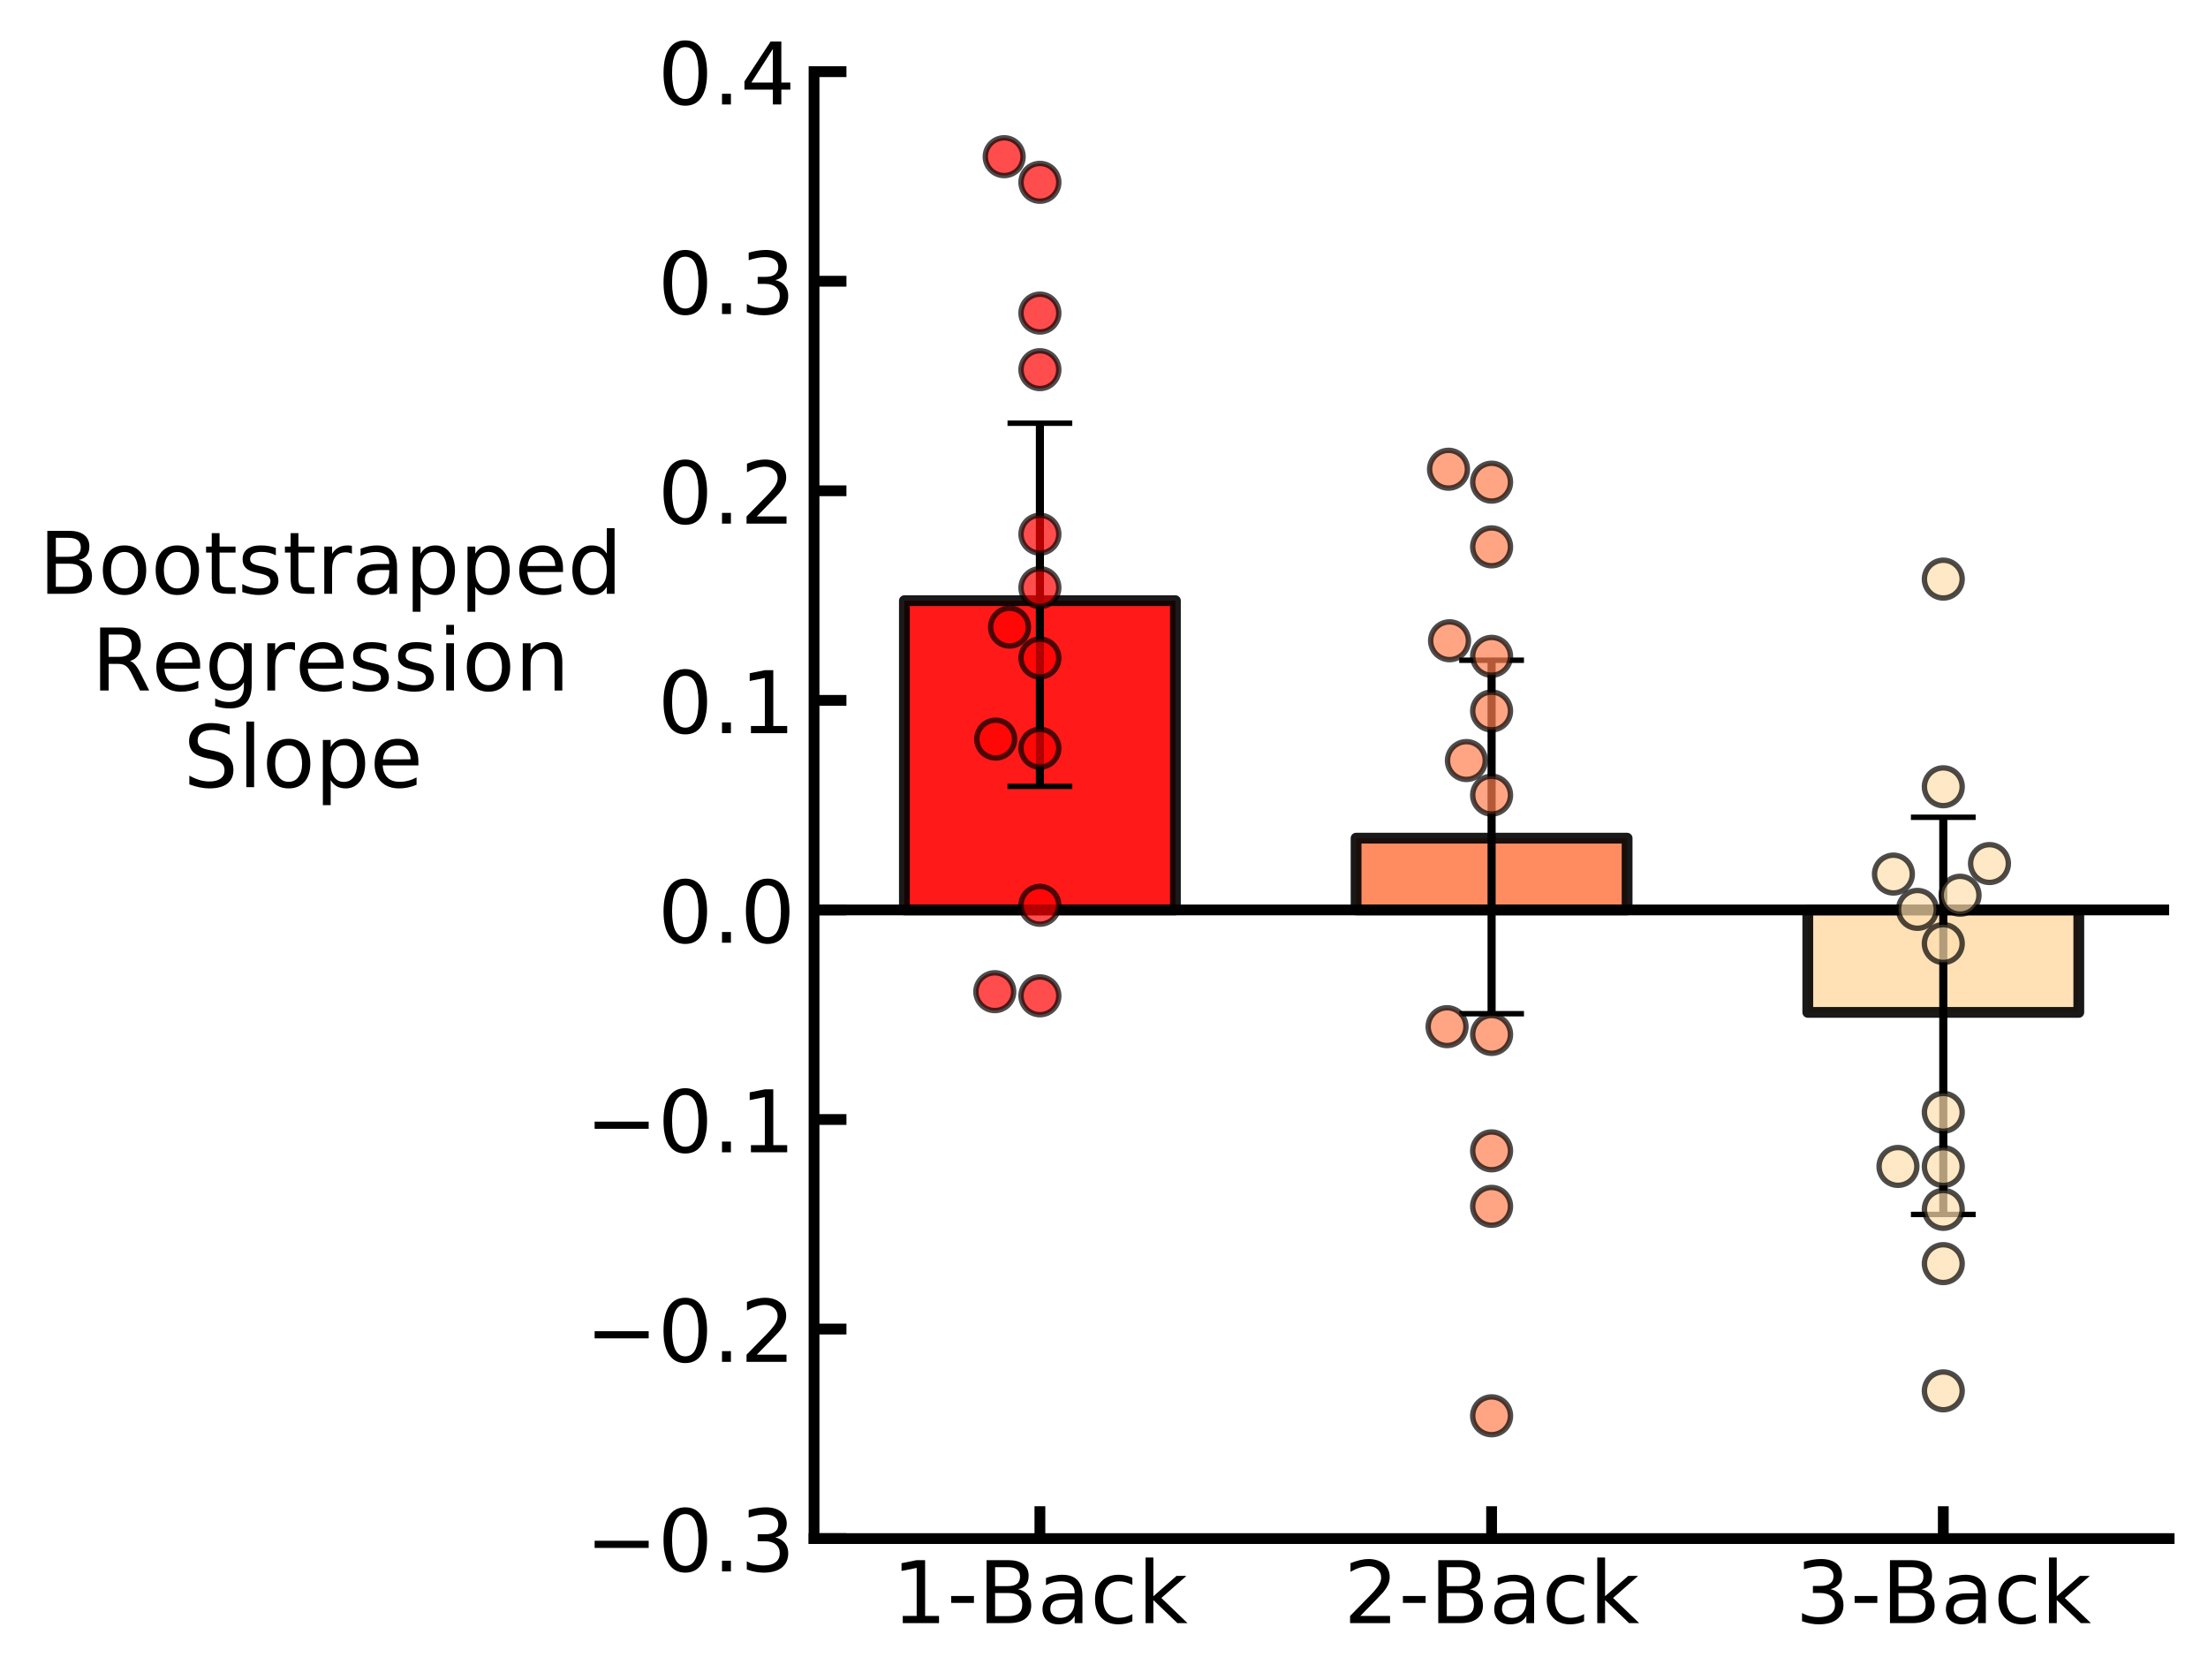 <?xml version="1.0" encoding="utf-8" standalone="no"?>
<!DOCTYPE svg PUBLIC "-//W3C//DTD SVG 1.1//EN"
  "http://www.w3.org/Graphics/SVG/1.1/DTD/svg11.dtd">
<!-- Created with matplotlib (https://matplotlib.org/) -->
<svg height="311.264pt" version="1.1" viewBox="0 0 409.144 311.264" width="409.144pt" xmlns="http://www.w3.org/2000/svg" xmlns:xlink="http://www.w3.org/1999/xlink">
 <defs>
  <style type="text/css">
*{stroke-linecap:butt;stroke-linejoin:round;}
  </style>
 </defs>
 <g id="figure_1">
  <g id="patch_1">
   <path d="M 0 311.264 
L 409.144 311.264 
L 409.144 0 
L 0 0 
z
" style="fill:#ffffff;"/>
  </g>
  <g id="axes_1">
   <g id="patch_2">
    <path d="M 150.844 285.079 
L 401.944 285.079 
L 401.944 13.279 
L 150.844 13.279 
z
" style="fill:#ffffff;"/>
   </g>
   <g id="patch_3">
    <path clip-path="url(#pa6ef073d69)" d="M 167.584 168.593 
L 217.804 168.593 
L 217.804 111.296 
L 167.584 111.296 
z
" style="fill:#ff0000;opacity:0.9;stroke:#000000;stroke-linejoin:miter;stroke-width:2;"/>
   </g>
   <g id="patch_4">
    <path clip-path="url(#pa6ef073d69)" d="M 251.284 168.593 
L 301.504 168.593 
L 301.504 155.298 
L 251.284 155.298 
z
" style="fill:#ff7f50;opacity:0.9;stroke:#000000;stroke-linejoin:miter;stroke-width:2;"/>
   </g>
   <g id="patch_5">
    <path clip-path="url(#pa6ef073d69)" d="M 334.984 168.593 
L 385.204 168.593 
L 385.204 187.576 
L 334.984 187.576 
z
" style="fill:#ffdead;opacity:0.9;stroke:#000000;stroke-linejoin:miter;stroke-width:2;"/>
   </g>
   <g id="matplotlib.axis_1">
    <g id="xtick_1">
     <g id="line2d_1">
      <defs>
       <path d="M 0 0 
L 0 -6 
" id="mfa13bf81b5" style="stroke:#000000;stroke-width:2;"/>
      </defs>
      <g>
       <use style="stroke:#000000;stroke-width:2;" x="192.694" xlink:href="#mfa13bf81b5" y="285.079"/>
      </g>
     </g>
     <g id="text_1">
      <!-- 1-Back -->
      <defs>
       <path d="M 12.406 8.297 
L 28.516 8.297 
L 28.516 63.922 
L 10.984 60.406 
L 10.984 69.391 
L 28.422 72.906 
L 38.281 72.906 
L 38.281 8.297 
L 54.391 8.297 
L 54.391 0 
L 12.406 0 
z
" id="DejaVuSans-49"/>
       <path d="M 4.891 31.391 
L 31.203 31.391 
L 31.203 23.391 
L 4.891 23.391 
z
" id="DejaVuSans-45"/>
       <path d="M 19.672 34.812 
L 19.672 8.109 
L 35.5 8.109 
Q 43.453 8.109 47.281 11.406 
Q 51.125 14.703 51.125 21.484 
Q 51.125 28.328 47.281 31.562 
Q 43.453 34.812 35.5 34.812 
z
M 19.672 64.797 
L 19.672 42.828 
L 34.281 42.828 
Q 41.5 42.828 45.031 45.531 
Q 48.578 48.25 48.578 53.812 
Q 48.578 59.328 45.031 62.062 
Q 41.5 64.797 34.281 64.797 
z
M 9.812 72.906 
L 35.016 72.906 
Q 46.297 72.906 52.391 68.219 
Q 58.5 63.531 58.5 54.891 
Q 58.5 48.188 55.375 44.234 
Q 52.25 40.281 46.188 39.312 
Q 53.469 37.75 57.5 32.781 
Q 61.531 27.828 61.531 20.406 
Q 61.531 10.641 54.891 5.312 
Q 48.25 0 35.984 0 
L 9.812 0 
z
" id="DejaVuSans-66"/>
       <path d="M 34.281 27.484 
Q 23.391 27.484 19.188 25 
Q 14.984 22.516 14.984 16.5 
Q 14.984 11.719 18.141 8.906 
Q 21.297 6.109 26.703 6.109 
Q 34.188 6.109 38.703 11.406 
Q 43.219 16.703 43.219 25.484 
L 43.219 27.484 
z
M 52.203 31.203 
L 52.203 0 
L 43.219 0 
L 43.219 8.297 
Q 40.141 3.328 35.547 0.953 
Q 30.953 -1.422 24.312 -1.422 
Q 15.922 -1.422 10.953 3.297 
Q 6 8.016 6 15.922 
Q 6 25.141 12.172 29.828 
Q 18.359 34.516 30.609 34.516 
L 43.219 34.516 
L 43.219 35.406 
Q 43.219 41.609 39.141 45 
Q 35.062 48.391 27.688 48.391 
Q 23 48.391 18.547 47.266 
Q 14.109 46.141 10.016 43.891 
L 10.016 52.203 
Q 14.938 54.109 19.578 55.047 
Q 24.219 56 28.609 56 
Q 40.484 56 46.344 49.844 
Q 52.203 43.703 52.203 31.203 
z
" id="DejaVuSans-97"/>
       <path d="M 48.781 52.594 
L 48.781 44.188 
Q 44.969 46.297 41.141 47.344 
Q 37.312 48.391 33.406 48.391 
Q 24.656 48.391 19.812 42.844 
Q 14.984 37.312 14.984 27.297 
Q 14.984 17.281 19.812 11.734 
Q 24.656 6.203 33.406 6.203 
Q 37.312 6.203 41.141 7.25 
Q 44.969 8.297 48.781 10.406 
L 48.781 2.094 
Q 45.016 0.344 40.984 -0.531 
Q 36.969 -1.422 32.422 -1.422 
Q 20.062 -1.422 12.781 6.344 
Q 5.516 14.109 5.516 27.297 
Q 5.516 40.672 12.859 48.328 
Q 20.219 56 33.016 56 
Q 37.156 56 41.109 55.141 
Q 45.062 54.297 48.781 52.594 
z
" id="DejaVuSans-99"/>
       <path d="M 9.078 75.984 
L 18.109 75.984 
L 18.109 31.109 
L 44.922 54.688 
L 56.391 54.688 
L 27.391 29.109 
L 57.625 0 
L 45.906 0 
L 18.109 26.703 
L 18.109 0 
L 9.078 0 
z
" id="DejaVuSans-107"/>
      </defs>
      <g transform="translate(165.299 300.736)scale(0.16 -0.16)">
       <use xlink:href="#DejaVuSans-49"/>
       <use x="63.623" xlink:href="#DejaVuSans-45"/>
       <use x="99.66" xlink:href="#DejaVuSans-66"/>
       <use x="168.264" xlink:href="#DejaVuSans-97"/>
       <use x="229.543" xlink:href="#DejaVuSans-99"/>
       <use x="284.523" xlink:href="#DejaVuSans-107"/>
      </g>
     </g>
    </g>
    <g id="xtick_2">
     <g id="line2d_2">
      <g>
       <use style="stroke:#000000;stroke-width:2;" x="276.394" xlink:href="#mfa13bf81b5" y="285.079"/>
      </g>
     </g>
     <g id="text_2">
      <!-- 2-Back -->
      <defs>
       <path d="M 19.188 8.297 
L 53.609 8.297 
L 53.609 0 
L 7.328 0 
L 7.328 8.297 
Q 12.938 14.109 22.625 23.891 
Q 32.328 33.688 34.812 36.531 
Q 39.547 41.844 41.422 45.531 
Q 43.312 49.219 43.312 52.781 
Q 43.312 58.594 39.234 62.25 
Q 35.156 65.922 28.609 65.922 
Q 23.969 65.922 18.812 64.312 
Q 13.672 62.703 7.812 59.422 
L 7.812 69.391 
Q 13.766 71.781 18.938 73 
Q 24.125 74.219 28.422 74.219 
Q 39.75 74.219 46.484 68.547 
Q 53.219 62.891 53.219 53.422 
Q 53.219 48.922 51.531 44.891 
Q 49.859 40.875 45.406 35.406 
Q 44.188 33.984 37.641 27.219 
Q 31.109 20.453 19.188 8.297 
z
" id="DejaVuSans-50"/>
      </defs>
      <g transform="translate(248.999 300.736)scale(0.16 -0.16)">
       <use xlink:href="#DejaVuSans-50"/>
       <use x="63.623" xlink:href="#DejaVuSans-45"/>
       <use x="99.66" xlink:href="#DejaVuSans-66"/>
       <use x="168.264" xlink:href="#DejaVuSans-97"/>
       <use x="229.543" xlink:href="#DejaVuSans-99"/>
       <use x="284.523" xlink:href="#DejaVuSans-107"/>
      </g>
     </g>
    </g>
    <g id="xtick_3">
     <g id="line2d_3">
      <g>
       <use style="stroke:#000000;stroke-width:2;" x="360.094" xlink:href="#mfa13bf81b5" y="285.079"/>
      </g>
     </g>
     <g id="text_3">
      <!-- 3-Back -->
      <defs>
       <path d="M 40.578 39.312 
Q 47.656 37.797 51.625 33 
Q 55.609 28.219 55.609 21.188 
Q 55.609 10.406 48.188 4.484 
Q 40.766 -1.422 27.094 -1.422 
Q 22.516 -1.422 17.656 -0.516 
Q 12.797 0.391 7.625 2.203 
L 7.625 11.719 
Q 11.719 9.328 16.594 8.109 
Q 21.484 6.891 26.812 6.891 
Q 36.078 6.891 40.938 10.547 
Q 45.797 14.203 45.797 21.188 
Q 45.797 27.641 41.281 31.266 
Q 36.766 34.906 28.719 34.906 
L 20.219 34.906 
L 20.219 43.016 
L 29.109 43.016 
Q 36.375 43.016 40.234 45.922 
Q 44.094 48.828 44.094 54.297 
Q 44.094 59.906 40.109 62.906 
Q 36.141 65.922 28.719 65.922 
Q 24.656 65.922 20.016 65.031 
Q 15.375 64.156 9.812 62.312 
L 9.812 71.094 
Q 15.438 72.656 20.344 73.438 
Q 25.25 74.219 29.594 74.219 
Q 40.828 74.219 47.359 69.109 
Q 53.906 64.016 53.906 55.328 
Q 53.906 49.266 50.438 45.094 
Q 46.969 40.922 40.578 39.312 
z
" id="DejaVuSans-51"/>
      </defs>
      <g transform="translate(332.699 300.736)scale(0.16 -0.16)">
       <use xlink:href="#DejaVuSans-51"/>
       <use x="63.623" xlink:href="#DejaVuSans-45"/>
       <use x="99.66" xlink:href="#DejaVuSans-66"/>
       <use x="168.264" xlink:href="#DejaVuSans-97"/>
       <use x="229.543" xlink:href="#DejaVuSans-99"/>
       <use x="284.523" xlink:href="#DejaVuSans-107"/>
      </g>
     </g>
    </g>
   </g>
   <g id="matplotlib.axis_2">
    <g id="ytick_1">
     <g id="line2d_4">
      <defs>
       <path d="M 0 0 
L 6 0 
" id="m3ab4560b23" style="stroke:#000000;stroke-width:2;"/>
      </defs>
      <g>
       <use style="stroke:#000000;stroke-width:2;" x="150.844" xlink:href="#m3ab4560b23" y="285.079"/>
      </g>
     </g>
     <g id="text_4">
      <!-- −0.3 -->
      <defs>
       <path d="M 10.594 35.5 
L 73.188 35.5 
L 73.188 27.203 
L 10.594 27.203 
z
" id="DejaVuSans-8722"/>
       <path d="M 31.781 66.406 
Q 24.172 66.406 20.328 58.906 
Q 16.5 51.422 16.5 36.375 
Q 16.5 21.391 20.328 13.891 
Q 24.172 6.391 31.781 6.391 
Q 39.453 6.391 43.281 13.891 
Q 47.125 21.391 47.125 36.375 
Q 47.125 51.422 43.281 58.906 
Q 39.453 66.406 31.781 66.406 
z
M 31.781 74.219 
Q 44.047 74.219 50.516 64.516 
Q 56.984 54.828 56.984 36.375 
Q 56.984 17.969 50.516 8.266 
Q 44.047 -1.422 31.781 -1.422 
Q 19.531 -1.422 13.062 8.266 
Q 6.594 17.969 6.594 36.375 
Q 6.594 54.828 13.062 64.516 
Q 19.531 74.219 31.781 74.219 
z
" id="DejaVuSans-48"/>
       <path d="M 10.688 12.406 
L 21 12.406 
L 21 0 
L 10.688 0 
z
" id="DejaVuSans-46"/>
      </defs>
      <g transform="translate(108.491 291.158)scale(0.16 -0.16)">
       <use xlink:href="#DejaVuSans-8722"/>
       <use x="83.789" xlink:href="#DejaVuSans-48"/>
       <use x="147.412" xlink:href="#DejaVuSans-46"/>
       <use x="179.199" xlink:href="#DejaVuSans-51"/>
      </g>
     </g>
    </g>
    <g id="ytick_2">
     <g id="line2d_5">
      <g>
       <use style="stroke:#000000;stroke-width:2;" x="150.844" xlink:href="#m3ab4560b23" y="246.25"/>
      </g>
     </g>
     <g id="text_5">
      <!-- −0.2 -->
      <g transform="translate(108.491 252.329)scale(0.16 -0.16)">
       <use xlink:href="#DejaVuSans-8722"/>
       <use x="83.789" xlink:href="#DejaVuSans-48"/>
       <use x="147.412" xlink:href="#DejaVuSans-46"/>
       <use x="179.199" xlink:href="#DejaVuSans-50"/>
      </g>
     </g>
    </g>
    <g id="ytick_3">
     <g id="line2d_6">
      <g>
       <use style="stroke:#000000;stroke-width:2;" x="150.844" xlink:href="#m3ab4560b23" y="207.422"/>
      </g>
     </g>
     <g id="text_6">
      <!-- −0.1 -->
      <g transform="translate(108.491 213.5)scale(0.16 -0.16)">
       <use xlink:href="#DejaVuSans-8722"/>
       <use x="83.789" xlink:href="#DejaVuSans-48"/>
       <use x="147.412" xlink:href="#DejaVuSans-46"/>
       <use x="179.199" xlink:href="#DejaVuSans-49"/>
      </g>
     </g>
    </g>
    <g id="ytick_4">
     <g id="line2d_7">
      <g>
       <use style="stroke:#000000;stroke-width:2;" x="150.844" xlink:href="#m3ab4560b23" y="168.593"/>
      </g>
     </g>
     <g id="text_7">
      <!-- 0.0 -->
      <g transform="translate(121.899 174.672)scale(0.16 -0.16)">
       <use xlink:href="#DejaVuSans-48"/>
       <use x="63.623" xlink:href="#DejaVuSans-46"/>
       <use x="95.41" xlink:href="#DejaVuSans-48"/>
      </g>
     </g>
    </g>
    <g id="ytick_5">
     <g id="line2d_8">
      <g>
       <use style="stroke:#000000;stroke-width:2;" x="150.844" xlink:href="#m3ab4560b23" y="129.764"/>
      </g>
     </g>
     <g id="text_8">
      <!-- 0.1 -->
      <g transform="translate(121.899 135.843)scale(0.16 -0.16)">
       <use xlink:href="#DejaVuSans-48"/>
       <use x="63.623" xlink:href="#DejaVuSans-46"/>
       <use x="95.41" xlink:href="#DejaVuSans-49"/>
      </g>
     </g>
    </g>
    <g id="ytick_6">
     <g id="line2d_9">
      <g>
       <use style="stroke:#000000;stroke-width:2;" x="150.844" xlink:href="#m3ab4560b23" y="90.936"/>
      </g>
     </g>
     <g id="text_9">
      <!-- 0.2 -->
      <g transform="translate(121.899 97.015)scale(0.16 -0.16)">
       <use xlink:href="#DejaVuSans-48"/>
       <use x="63.623" xlink:href="#DejaVuSans-46"/>
       <use x="95.41" xlink:href="#DejaVuSans-50"/>
      </g>
     </g>
    </g>
    <g id="ytick_7">
     <g id="line2d_10">
      <g>
       <use style="stroke:#000000;stroke-width:2;" x="150.844" xlink:href="#m3ab4560b23" y="52.107"/>
      </g>
     </g>
     <g id="text_10">
      <!-- 0.3 -->
      <g transform="translate(121.899 58.186)scale(0.16 -0.16)">
       <use xlink:href="#DejaVuSans-48"/>
       <use x="63.623" xlink:href="#DejaVuSans-46"/>
       <use x="95.41" xlink:href="#DejaVuSans-51"/>
      </g>
     </g>
    </g>
    <g id="ytick_8">
     <g id="line2d_11">
      <g>
       <use style="stroke:#000000;stroke-width:2;" x="150.844" xlink:href="#m3ab4560b23" y="13.279"/>
      </g>
     </g>
     <g id="text_11">
      <!-- 0.4 -->
      <defs>
       <path d="M 37.797 64.312 
L 12.891 25.391 
L 37.797 25.391 
z
M 35.203 72.906 
L 47.609 72.906 
L 47.609 25.391 
L 58.016 25.391 
L 58.016 17.188 
L 47.609 17.188 
L 47.609 0 
L 37.797 0 
L 37.797 17.188 
L 4.891 17.188 
L 4.891 26.703 
z
" id="DejaVuSans-52"/>
      </defs>
      <g transform="translate(121.899 19.358)scale(0.16 -0.16)">
       <use xlink:href="#DejaVuSans-48"/>
       <use x="63.623" xlink:href="#DejaVuSans-46"/>
       <use x="95.41" xlink:href="#DejaVuSans-52"/>
      </g>
     </g>
    </g>
    <g id="text_12">
     <!-- Bootstrapped                  -->
     <defs>
      <path d="M 30.609 48.391 
Q 23.391 48.391 19.188 42.75 
Q 14.984 37.109 14.984 27.297 
Q 14.984 17.484 19.156 11.844 
Q 23.344 6.203 30.609 6.203 
Q 37.797 6.203 41.984 11.859 
Q 46.188 17.531 46.188 27.297 
Q 46.188 37.016 41.984 42.703 
Q 37.797 48.391 30.609 48.391 
z
M 30.609 56 
Q 42.328 56 49.016 48.375 
Q 55.719 40.766 55.719 27.297 
Q 55.719 13.875 49.016 6.219 
Q 42.328 -1.422 30.609 -1.422 
Q 18.844 -1.422 12.172 6.219 
Q 5.516 13.875 5.516 27.297 
Q 5.516 40.766 12.172 48.375 
Q 18.844 56 30.609 56 
z
" id="DejaVuSans-111"/>
      <path d="M 18.312 70.219 
L 18.312 54.688 
L 36.812 54.688 
L 36.812 47.703 
L 18.312 47.703 
L 18.312 18.016 
Q 18.312 11.328 20.141 9.422 
Q 21.969 7.516 27.594 7.516 
L 36.812 7.516 
L 36.812 0 
L 27.594 0 
Q 17.188 0 13.234 3.875 
Q 9.281 7.766 9.281 18.016 
L 9.281 47.703 
L 2.688 47.703 
L 2.688 54.688 
L 9.281 54.688 
L 9.281 70.219 
z
" id="DejaVuSans-116"/>
      <path d="M 44.281 53.078 
L 44.281 44.578 
Q 40.484 46.531 36.375 47.5 
Q 32.281 48.484 27.875 48.484 
Q 21.188 48.484 17.844 46.438 
Q 14.5 44.391 14.5 40.281 
Q 14.5 37.156 16.891 35.375 
Q 19.281 33.594 26.516 31.984 
L 29.594 31.297 
Q 39.156 29.25 43.188 25.516 
Q 47.219 21.781 47.219 15.094 
Q 47.219 7.469 41.188 3.016 
Q 35.156 -1.422 24.609 -1.422 
Q 20.219 -1.422 15.453 -0.562 
Q 10.688 0.297 5.422 2 
L 5.422 11.281 
Q 10.406 8.688 15.234 7.391 
Q 20.062 6.109 24.812 6.109 
Q 31.156 6.109 34.562 8.281 
Q 37.984 10.453 37.984 14.406 
Q 37.984 18.062 35.516 20.016 
Q 33.062 21.969 24.703 23.781 
L 21.578 24.516 
Q 13.234 26.266 9.516 29.906 
Q 5.812 33.547 5.812 39.891 
Q 5.812 47.609 11.281 51.797 
Q 16.75 56 26.812 56 
Q 31.781 56 36.172 55.266 
Q 40.578 54.547 44.281 53.078 
z
" id="DejaVuSans-115"/>
      <path d="M 41.109 46.297 
Q 39.594 47.172 37.812 47.578 
Q 36.031 48 33.891 48 
Q 26.266 48 22.188 43.047 
Q 18.109 38.094 18.109 28.812 
L 18.109 0 
L 9.078 0 
L 9.078 54.688 
L 18.109 54.688 
L 18.109 46.188 
Q 20.953 51.172 25.484 53.578 
Q 30.031 56 36.531 56 
Q 37.453 56 38.578 55.875 
Q 39.703 55.766 41.062 55.516 
z
" id="DejaVuSans-114"/>
      <path d="M 18.109 8.203 
L 18.109 -20.797 
L 9.078 -20.797 
L 9.078 54.688 
L 18.109 54.688 
L 18.109 46.391 
Q 20.953 51.266 25.266 53.625 
Q 29.594 56 35.594 56 
Q 45.562 56 51.781 48.094 
Q 58.016 40.188 58.016 27.297 
Q 58.016 14.406 51.781 6.484 
Q 45.562 -1.422 35.594 -1.422 
Q 29.594 -1.422 25.266 0.953 
Q 20.953 3.328 18.109 8.203 
z
M 48.688 27.297 
Q 48.688 37.203 44.609 42.844 
Q 40.531 48.484 33.406 48.484 
Q 26.266 48.484 22.188 42.844 
Q 18.109 37.203 18.109 27.297 
Q 18.109 17.391 22.188 11.75 
Q 26.266 6.109 33.406 6.109 
Q 40.531 6.109 44.609 11.75 
Q 48.688 17.391 48.688 27.297 
z
" id="DejaVuSans-112"/>
      <path d="M 56.203 29.594 
L 56.203 25.203 
L 14.891 25.203 
Q 15.484 15.922 20.484 11.062 
Q 25.484 6.203 34.422 6.203 
Q 39.594 6.203 44.453 7.469 
Q 49.312 8.734 54.109 11.281 
L 54.109 2.781 
Q 49.266 0.734 44.188 -0.344 
Q 39.109 -1.422 33.891 -1.422 
Q 20.797 -1.422 13.156 6.188 
Q 5.516 13.812 5.516 26.812 
Q 5.516 40.234 12.766 48.109 
Q 20.016 56 32.328 56 
Q 43.359 56 49.781 48.891 
Q 56.203 41.797 56.203 29.594 
z
M 47.219 32.234 
Q 47.125 39.594 43.094 43.984 
Q 39.062 48.391 32.422 48.391 
Q 24.906 48.391 20.391 44.141 
Q 15.875 39.891 15.188 32.172 
z
" id="DejaVuSans-101"/>
      <path d="M 45.406 46.391 
L 45.406 75.984 
L 54.391 75.984 
L 54.391 0 
L 45.406 0 
L 45.406 8.203 
Q 42.578 3.328 38.25 0.953 
Q 33.938 -1.422 27.875 -1.422 
Q 17.969 -1.422 11.734 6.484 
Q 5.516 14.406 5.516 27.297 
Q 5.516 40.188 11.734 48.094 
Q 17.969 56 27.875 56 
Q 33.938 56 38.25 53.625 
Q 42.578 51.266 45.406 46.391 
z
M 14.797 27.297 
Q 14.797 17.391 18.875 11.75 
Q 22.953 6.109 30.078 6.109 
Q 37.203 6.109 41.297 11.75 
Q 45.406 17.391 45.406 27.297 
Q 45.406 37.203 41.297 42.844 
Q 37.203 48.484 30.078 48.484 
Q 22.953 48.484 18.875 42.844 
Q 14.797 37.203 14.797 27.297 
z
" id="DejaVuSans-100"/>
      <path id="DejaVuSans-32"/>
     </defs>
     <g transform="translate(7.2 110.018)scale(0.16 -0.16)">
      <use xlink:href="#DejaVuSans-66"/>
      <use x="68.604" xlink:href="#DejaVuSans-111"/>
      <use x="129.785" xlink:href="#DejaVuSans-111"/>
      <use x="190.967" xlink:href="#DejaVuSans-116"/>
      <use x="230.176" xlink:href="#DejaVuSans-115"/>
      <use x="282.275" xlink:href="#DejaVuSans-116"/>
      <use x="321.484" xlink:href="#DejaVuSans-114"/>
      <use x="362.598" xlink:href="#DejaVuSans-97"/>
      <use x="423.877" xlink:href="#DejaVuSans-112"/>
      <use x="487.354" xlink:href="#DejaVuSans-112"/>
      <use x="550.83" xlink:href="#DejaVuSans-101"/>
      <use x="612.354" xlink:href="#DejaVuSans-100"/>
      <use x="675.83" xlink:href="#DejaVuSans-32"/>
      <use x="707.617" xlink:href="#DejaVuSans-32"/>
      <use x="739.404" xlink:href="#DejaVuSans-32"/>
      <use x="771.191" xlink:href="#DejaVuSans-32"/>
      <use x="802.979" xlink:href="#DejaVuSans-32"/>
      <use x="834.766" xlink:href="#DejaVuSans-32"/>
      <use x="866.553" xlink:href="#DejaVuSans-32"/>
      <use x="898.34" xlink:href="#DejaVuSans-32"/>
      <use x="930.127" xlink:href="#DejaVuSans-32"/>
      <use x="961.914" xlink:href="#DejaVuSans-32"/>
      <use x="993.701" xlink:href="#DejaVuSans-32"/>
      <use x="1025.488" xlink:href="#DejaVuSans-32"/>
      <use x="1057.275" xlink:href="#DejaVuSans-32"/>
      <use x="1089.062" xlink:href="#DejaVuSans-32"/>
      <use x="1120.85" xlink:href="#DejaVuSans-32"/>
      <use x="1152.637" xlink:href="#DejaVuSans-32"/>
      <use x="1184.424" xlink:href="#DejaVuSans-32"/>
     </g>
     <!-- Regression                  -->
     <defs>
      <path d="M 44.391 34.188 
Q 47.562 33.109 50.562 29.594 
Q 53.562 26.078 56.594 19.922 
L 66.609 0 
L 56 0 
L 46.688 18.703 
Q 43.062 26.031 39.672 28.422 
Q 36.281 30.812 30.422 30.812 
L 19.672 30.812 
L 19.672 0 
L 9.812 0 
L 9.812 72.906 
L 32.078 72.906 
Q 44.578 72.906 50.734 67.672 
Q 56.891 62.453 56.891 51.906 
Q 56.891 45.016 53.688 40.469 
Q 50.484 35.938 44.391 34.188 
z
M 19.672 64.797 
L 19.672 38.922 
L 32.078 38.922 
Q 39.203 38.922 42.844 42.219 
Q 46.484 45.516 46.484 51.906 
Q 46.484 58.297 42.844 61.547 
Q 39.203 64.797 32.078 64.797 
z
" id="DejaVuSans-82"/>
      <path d="M 45.406 27.984 
Q 45.406 37.75 41.375 43.109 
Q 37.359 48.484 30.078 48.484 
Q 22.859 48.484 18.828 43.109 
Q 14.797 37.75 14.797 27.984 
Q 14.797 18.266 18.828 12.891 
Q 22.859 7.516 30.078 7.516 
Q 37.359 7.516 41.375 12.891 
Q 45.406 18.266 45.406 27.984 
z
M 54.391 6.781 
Q 54.391 -7.172 48.188 -13.984 
Q 42 -20.797 29.203 -20.797 
Q 24.469 -20.797 20.266 -20.094 
Q 16.062 -19.391 12.109 -17.922 
L 12.109 -9.188 
Q 16.062 -11.328 19.922 -12.344 
Q 23.781 -13.375 27.781 -13.375 
Q 36.625 -13.375 41.016 -8.766 
Q 45.406 -4.156 45.406 5.172 
L 45.406 9.625 
Q 42.625 4.781 38.281 2.391 
Q 33.938 0 27.875 0 
Q 17.828 0 11.672 7.656 
Q 5.516 15.328 5.516 27.984 
Q 5.516 40.672 11.672 48.328 
Q 17.828 56 27.875 56 
Q 33.938 56 38.281 53.609 
Q 42.625 51.219 45.406 46.391 
L 45.406 54.688 
L 54.391 54.688 
z
" id="DejaVuSans-103"/>
      <path d="M 9.422 54.688 
L 18.406 54.688 
L 18.406 0 
L 9.422 0 
z
M 9.422 75.984 
L 18.406 75.984 
L 18.406 64.594 
L 9.422 64.594 
z
" id="DejaVuSans-105"/>
      <path d="M 54.891 33.016 
L 54.891 0 
L 45.906 0 
L 45.906 32.719 
Q 45.906 40.484 42.875 44.328 
Q 39.844 48.188 33.797 48.188 
Q 26.516 48.188 22.312 43.547 
Q 18.109 38.922 18.109 30.906 
L 18.109 0 
L 9.078 0 
L 9.078 54.688 
L 18.109 54.688 
L 18.109 46.188 
Q 21.344 51.125 25.703 53.562 
Q 30.078 56 35.797 56 
Q 45.219 56 50.047 50.172 
Q 54.891 44.344 54.891 33.016 
z
" id="DejaVuSans-110"/>
     </defs>
     <g transform="translate(16.983 127.935)scale(0.16 -0.16)">
      <use xlink:href="#DejaVuSans-82"/>
      <use x="69.42" xlink:href="#DejaVuSans-101"/>
      <use x="130.943" xlink:href="#DejaVuSans-103"/>
      <use x="194.42" xlink:href="#DejaVuSans-114"/>
      <use x="235.502" xlink:href="#DejaVuSans-101"/>
      <use x="297.025" xlink:href="#DejaVuSans-115"/>
      <use x="349.125" xlink:href="#DejaVuSans-115"/>
      <use x="401.225" xlink:href="#DejaVuSans-105"/>
      <use x="429.008" xlink:href="#DejaVuSans-111"/>
      <use x="490.189" xlink:href="#DejaVuSans-110"/>
      <use x="553.568" xlink:href="#DejaVuSans-32"/>
      <use x="585.355" xlink:href="#DejaVuSans-32"/>
      <use x="617.143" xlink:href="#DejaVuSans-32"/>
      <use x="648.93" xlink:href="#DejaVuSans-32"/>
      <use x="680.717" xlink:href="#DejaVuSans-32"/>
      <use x="712.504" xlink:href="#DejaVuSans-32"/>
      <use x="744.291" xlink:href="#DejaVuSans-32"/>
      <use x="776.078" xlink:href="#DejaVuSans-32"/>
      <use x="807.865" xlink:href="#DejaVuSans-32"/>
      <use x="839.652" xlink:href="#DejaVuSans-32"/>
      <use x="871.439" xlink:href="#DejaVuSans-32"/>
      <use x="903.227" xlink:href="#DejaVuSans-32"/>
      <use x="935.014" xlink:href="#DejaVuSans-32"/>
      <use x="966.801" xlink:href="#DejaVuSans-32"/>
      <use x="998.588" xlink:href="#DejaVuSans-32"/>
      <use x="1030.375" xlink:href="#DejaVuSans-32"/>
      <use x="1062.162" xlink:href="#DejaVuSans-32"/>
     </g>
     <!-- Slope                    -->
     <defs>
      <path d="M 53.516 70.516 
L 53.516 60.891 
Q 47.906 63.578 42.922 64.891 
Q 37.938 66.219 33.297 66.219 
Q 25.25 66.219 20.875 63.094 
Q 16.5 59.969 16.5 54.203 
Q 16.5 49.359 19.406 46.891 
Q 22.312 44.438 30.422 42.922 
L 36.375 41.703 
Q 47.406 39.594 52.656 34.297 
Q 57.906 29 57.906 20.125 
Q 57.906 9.516 50.797 4.047 
Q 43.703 -1.422 29.984 -1.422 
Q 24.812 -1.422 18.969 -0.25 
Q 13.141 0.922 6.891 3.219 
L 6.891 13.375 
Q 12.891 10.016 18.656 8.297 
Q 24.422 6.594 29.984 6.594 
Q 38.422 6.594 43.016 9.906 
Q 47.609 13.234 47.609 19.391 
Q 47.609 24.75 44.312 27.781 
Q 41.016 30.812 33.5 32.328 
L 27.484 33.5 
Q 16.453 35.688 11.516 40.375 
Q 6.594 45.062 6.594 53.422 
Q 6.594 63.094 13.406 68.656 
Q 20.219 74.219 32.172 74.219 
Q 37.312 74.219 42.625 73.281 
Q 47.953 72.359 53.516 70.516 
z
" id="DejaVuSans-83"/>
      <path d="M 9.422 75.984 
L 18.406 75.984 
L 18.406 0 
L 9.422 0 
z
" id="DejaVuSans-108"/>
     </defs>
     <g transform="translate(33.986 145.851)scale(0.16 -0.16)">
      <use xlink:href="#DejaVuSans-83"/>
      <use x="63.477" xlink:href="#DejaVuSans-108"/>
      <use x="91.26" xlink:href="#DejaVuSans-111"/>
      <use x="152.441" xlink:href="#DejaVuSans-112"/>
      <use x="215.918" xlink:href="#DejaVuSans-101"/>
      <use x="277.441" xlink:href="#DejaVuSans-32"/>
      <use x="309.229" xlink:href="#DejaVuSans-32"/>
      <use x="341.016" xlink:href="#DejaVuSans-32"/>
      <use x="372.803" xlink:href="#DejaVuSans-32"/>
      <use x="404.59" xlink:href="#DejaVuSans-32"/>
      <use x="436.377" xlink:href="#DejaVuSans-32"/>
      <use x="468.164" xlink:href="#DejaVuSans-32"/>
      <use x="499.951" xlink:href="#DejaVuSans-32"/>
      <use x="531.738" xlink:href="#DejaVuSans-32"/>
      <use x="563.525" xlink:href="#DejaVuSans-32"/>
      <use x="595.312" xlink:href="#DejaVuSans-32"/>
      <use x="627.1" xlink:href="#DejaVuSans-32"/>
      <use x="658.887" xlink:href="#DejaVuSans-32"/>
      <use x="690.674" xlink:href="#DejaVuSans-32"/>
      <use x="722.461" xlink:href="#DejaVuSans-32"/>
      <use x="754.248" xlink:href="#DejaVuSans-32"/>
      <use x="786.035" xlink:href="#DejaVuSans-32"/>
      <use x="817.822" xlink:href="#DejaVuSans-32"/>
      <use x="849.609" xlink:href="#DejaVuSans-32"/>
     </g>
    </g>
   </g>
   <g id="LineCollection_1">
    <path clip-path="url(#pa6ef073d69)" d="M 192.694 145.705 
L 192.694 78.411 
" style="fill:none;stroke:#000000;stroke-width:1.5;"/>
    <path clip-path="url(#pa6ef073d69)" d="M 276.394 187.822 
L 276.394 122.328 
" style="fill:none;stroke:#000000;stroke-width:1.5;"/>
    <path clip-path="url(#pa6ef073d69)" d="M 360.094 225.019 
L 360.094 151.428 
" style="fill:none;stroke:#000000;stroke-width:1.5;"/>
   </g>
   <g id="line2d_12">
    <defs>
     <path d="M 6 0 
L -6 -0 
" id="mba7b6cd46a" style="stroke:#000000;"/>
    </defs>
    <g clip-path="url(#pa6ef073d69)">
     <use style="stroke:#000000;" x="192.694" xlink:href="#mba7b6cd46a" y="145.705"/>
     <use style="stroke:#000000;" x="276.394" xlink:href="#mba7b6cd46a" y="187.822"/>
     <use style="stroke:#000000;" x="360.094" xlink:href="#mba7b6cd46a" y="225.019"/>
    </g>
   </g>
   <g id="line2d_13">
    <g clip-path="url(#pa6ef073d69)">
     <use style="stroke:#000000;" x="192.694" xlink:href="#mba7b6cd46a" y="78.411"/>
     <use style="stroke:#000000;" x="276.394" xlink:href="#mba7b6cd46a" y="122.328"/>
     <use style="stroke:#000000;" x="360.094" xlink:href="#mba7b6cd46a" y="151.428"/>
    </g>
   </g>
   <g id="line2d_14">
    <path clip-path="url(#pa6ef073d69)" d="M 150.844 168.593 
L 401.944 168.593 
" style="fill:none;stroke:#000000;stroke-linecap:square;stroke-width:2;"/>
   </g>
   <g id="patch_6">
    <path d="M 150.844 285.079 
L 150.844 13.279 
" style="fill:none;stroke:#000000;stroke-linecap:square;stroke-linejoin:miter;stroke-width:2;"/>
   </g>
   <g id="patch_7">
    <path d="M 150.844 285.079 
L 401.944 285.079 
" style="fill:none;stroke:#000000;stroke-linecap:square;stroke-linejoin:miter;stroke-width:2;"/>
   </g>
   <g id="PathCollection_1">
    <defs>
     <path d="M 0 3.5 
C 0.928 3.5 1.819 3.131 2.475 2.475 
C 3.131 1.819 3.5 0.928 3.5 0 
C 3.5 -0.928 3.131 -1.819 2.475 -2.475 
C 1.819 -3.131 0.928 -3.5 0 -3.5 
C -0.928 -3.5 -1.819 -3.131 -2.475 -2.475 
C -3.131 -1.819 -3.5 -0.928 -3.5 0 
C -3.5 0.928 -3.131 1.819 -2.475 2.475 
C -1.819 3.131 -0.928 3.5 0 3.5 
z
" id="C0_0_194b4bb231"/>
    </defs>
    <g clip-path="url(#pa6ef073d69)">
     <use style="fill:#ff0000;fill-opacity:0.7;stroke:#000000;stroke-opacity:0.7;" x="192.694" xlink:href="#C0_0_194b4bb231" y="184.51"/>
    </g>
    <g clip-path="url(#pa6ef073d69)">
     <use style="fill:#ff0000;fill-opacity:0.7;stroke:#000000;stroke-opacity:0.7;" x="184.336" xlink:href="#C0_0_194b4bb231" y="183.741"/>
    </g>
    <g clip-path="url(#pa6ef073d69)">
     <use style="fill:#ff0000;fill-opacity:0.7;stroke:#000000;stroke-opacity:0.7;" x="192.694" xlink:href="#C0_0_194b4bb231" y="167.735"/>
    </g>
    <g clip-path="url(#pa6ef073d69)">
     <use style="fill:#ff0000;fill-opacity:0.7;stroke:#000000;stroke-opacity:0.7;" x="192.694" xlink:href="#C0_0_194b4bb231" y="138.634"/>
    </g>
    <g clip-path="url(#pa6ef073d69)">
     <use style="fill:#ff0000;fill-opacity:0.7;stroke:#000000;stroke-opacity:0.7;" x="184.499" xlink:href="#C0_0_194b4bb231" y="136.94"/>
    </g>
    <g clip-path="url(#pa6ef073d69)">
     <use style="fill:#ff0000;fill-opacity:0.7;stroke:#000000;stroke-opacity:0.7;" x="192.694" xlink:href="#C0_0_194b4bb231" y="121.919"/>
    </g>
    <g clip-path="url(#pa6ef073d69)">
     <use style="fill:#ff0000;fill-opacity:0.7;stroke:#000000;stroke-opacity:0.7;" x="187.067" xlink:href="#C0_0_194b4bb231" y="116.193"/>
    </g>
    <g clip-path="url(#pa6ef073d69)">
     <use style="fill:#ff0000;fill-opacity:0.7;stroke:#000000;stroke-opacity:0.7;" x="192.694" xlink:href="#C0_0_194b4bb231" y="108.883"/>
    </g>
    <g clip-path="url(#pa6ef073d69)">
     <use style="fill:#ff0000;fill-opacity:0.7;stroke:#000000;stroke-opacity:0.7;" x="192.694" xlink:href="#C0_0_194b4bb231" y="98.977"/>
    </g>
    <g clip-path="url(#pa6ef073d69)">
     <use style="fill:#ff0000;fill-opacity:0.7;stroke:#000000;stroke-opacity:0.7;" x="192.694" xlink:href="#C0_0_194b4bb231" y="68.492"/>
    </g>
    <g clip-path="url(#pa6ef073d69)">
     <use style="fill:#ff0000;fill-opacity:0.7;stroke:#000000;stroke-opacity:0.7;" x="192.694" xlink:href="#C0_0_194b4bb231" y="58.008"/>
    </g>
    <g clip-path="url(#pa6ef073d69)">
     <use style="fill:#ff0000;fill-opacity:0.7;stroke:#000000;stroke-opacity:0.7;" x="192.694" xlink:href="#C0_0_194b4bb231" y="33.783"/>
    </g>
    <g clip-path="url(#pa6ef073d69)">
     <use style="fill:#ff0000;fill-opacity:0.7;stroke:#000000;stroke-opacity:0.7;" x="186.076" xlink:href="#C0_0_194b4bb231" y="29.033"/>
    </g>
   </g>
   <g id="PathCollection_2">
    <defs>
     <path d="M 0 3.5 
C 0.928 3.5 1.819 3.131 2.475 2.475 
C 3.131 1.819 3.5 0.928 3.5 0 
C 3.5 -0.928 3.131 -1.819 2.475 -2.475 
C 1.819 -3.131 0.928 -3.5 0 -3.5 
C -0.928 -3.5 -1.819 -3.131 -2.475 -2.475 
C -3.131 -1.819 -3.5 -0.928 -3.5 0 
C -3.5 0.928 -3.131 1.819 -2.475 2.475 
C -1.819 3.131 -0.928 3.5 0 3.5 
z
" id="C1_0_75b2da6cb8"/>
    </defs>
    <g clip-path="url(#pa6ef073d69)">
     <use style="fill:#ff7f50;fill-opacity:0.7;stroke:#000000;stroke-opacity:0.7;" x="276.394" xlink:href="#C1_0_75b2da6cb8" y="262.324"/>
    </g>
    <g clip-path="url(#pa6ef073d69)">
     <use style="fill:#ff7f50;fill-opacity:0.7;stroke:#000000;stroke-opacity:0.7;" x="276.394" xlink:href="#C1_0_75b2da6cb8" y="223.517"/>
    </g>
    <g clip-path="url(#pa6ef073d69)">
     <use style="fill:#ff7f50;fill-opacity:0.7;stroke:#000000;stroke-opacity:0.7;" x="276.394" xlink:href="#C1_0_75b2da6cb8" y="213.236"/>
    </g>
    <g clip-path="url(#pa6ef073d69)">
     <use style="fill:#ff7f50;fill-opacity:0.7;stroke:#000000;stroke-opacity:0.7;" x="276.394" xlink:href="#C1_0_75b2da6cb8" y="191.662"/>
    </g>
    <g clip-path="url(#pa6ef073d69)">
     <use style="fill:#ff7f50;fill-opacity:0.7;stroke:#000000;stroke-opacity:0.7;" x="268.141" xlink:href="#C1_0_75b2da6cb8" y="190.224"/>
    </g>
    <g clip-path="url(#pa6ef073d69)">
     <use style="fill:#ff7f50;fill-opacity:0.7;stroke:#000000;stroke-opacity:0.7;" x="276.394" xlink:href="#C1_0_75b2da6cb8" y="147.327"/>
    </g>
    <g clip-path="url(#pa6ef073d69)">
     <use style="fill:#ff7f50;fill-opacity:0.7;stroke:#000000;stroke-opacity:0.7;" x="271.724" xlink:href="#C1_0_75b2da6cb8" y="140.917"/>
    </g>
    <g clip-path="url(#pa6ef073d69)">
     <use style="fill:#ff7f50;fill-opacity:0.7;stroke:#000000;stroke-opacity:0.7;" x="276.394" xlink:href="#C1_0_75b2da6cb8" y="131.736"/>
    </g>
    <g clip-path="url(#pa6ef073d69)">
     <use style="fill:#ff7f50;fill-opacity:0.7;stroke:#000000;stroke-opacity:0.7;" x="276.394" xlink:href="#C1_0_75b2da6cb8" y="121.607"/>
    </g>
    <g clip-path="url(#pa6ef073d69)">
     <use style="fill:#ff7f50;fill-opacity:0.7;stroke:#000000;stroke-opacity:0.7;" x="268.604" xlink:href="#C1_0_75b2da6cb8" y="118.722"/>
    </g>
    <g clip-path="url(#pa6ef073d69)">
     <use style="fill:#ff7f50;fill-opacity:0.7;stroke:#000000;stroke-opacity:0.7;" x="276.394" xlink:href="#C1_0_75b2da6cb8" y="101.324"/>
    </g>
    <g clip-path="url(#pa6ef073d69)">
     <use style="fill:#ff7f50;fill-opacity:0.7;stroke:#000000;stroke-opacity:0.7;" x="276.394" xlink:href="#C1_0_75b2da6cb8" y="89.337"/>
    </g>
    <g clip-path="url(#pa6ef073d69)">
     <use style="fill:#ff7f50;fill-opacity:0.7;stroke:#000000;stroke-opacity:0.7;" x="268.41" xlink:href="#C1_0_75b2da6cb8" y="86.94"/>
    </g>
   </g>
   <g id="PathCollection_3">
    <defs>
     <path d="M 0 3.5 
C 0.928 3.5 1.819 3.131 2.475 2.475 
C 3.131 1.819 3.5 0.928 3.5 0 
C 3.5 -0.928 3.131 -1.819 2.475 -2.475 
C 1.819 -3.131 0.928 -3.5 0 -3.5 
C -0.928 -3.5 -1.819 -3.131 -2.475 -2.475 
C -3.131 -1.819 -3.5 -0.928 -3.5 0 
C -3.5 0.928 -3.131 1.819 -2.475 2.475 
C -1.819 3.131 -0.928 3.5 0 3.5 
z
" id="C2_0_bdcc7ba09d"/>
    </defs>
    <g clip-path="url(#pa6ef073d69)">
     <use style="fill:#ffdead;fill-opacity:0.7;stroke:#000000;stroke-opacity:0.7;" x="360.094" xlink:href="#C2_0_bdcc7ba09d" y="257.704"/>
    </g>
    <g clip-path="url(#pa6ef073d69)">
     <use style="fill:#ffdead;fill-opacity:0.7;stroke:#000000;stroke-opacity:0.7;" x="360.094" xlink:href="#C2_0_bdcc7ba09d" y="234.129"/>
    </g>
    <g clip-path="url(#pa6ef073d69)">
     <use style="fill:#ffdead;fill-opacity:0.7;stroke:#000000;stroke-opacity:0.7;" x="360.094" xlink:href="#C2_0_bdcc7ba09d" y="224.075"/>
    </g>
    <g clip-path="url(#pa6ef073d69)">
     <use style="fill:#ffdead;fill-opacity:0.7;stroke:#000000;stroke-opacity:0.7;" x="360.094" xlink:href="#C2_0_bdcc7ba09d" y="216.152"/>
    </g>
    <g clip-path="url(#pa6ef073d69)">
     <use style="fill:#ffdead;fill-opacity:0.7;stroke:#000000;stroke-opacity:0.7;" x="351.694" xlink:href="#C2_0_bdcc7ba09d" y="216.121"/>
    </g>
    <g clip-path="url(#pa6ef073d69)">
     <use style="fill:#ffdead;fill-opacity:0.7;stroke:#000000;stroke-opacity:0.7;" x="360.094" xlink:href="#C2_0_bdcc7ba09d" y="206.09"/>
    </g>
    <g clip-path="url(#pa6ef073d69)">
     <use style="fill:#ffdead;fill-opacity:0.7;stroke:#000000;stroke-opacity:0.7;" x="360.094" xlink:href="#C2_0_bdcc7ba09d" y="174.826"/>
    </g>
    <g clip-path="url(#pa6ef073d69)">
     <use style="fill:#ffdead;fill-opacity:0.7;stroke:#000000;stroke-opacity:0.7;" x="355.303" xlink:href="#C2_0_bdcc7ba09d" y="168.492"/>
    </g>
    <g clip-path="url(#pa6ef073d69)">
     <use style="fill:#ffdead;fill-opacity:0.7;stroke:#000000;stroke-opacity:0.7;" x="363.203" xlink:href="#C2_0_bdcc7ba09d" y="165.871"/>
    </g>
    <g clip-path="url(#pa6ef073d69)">
     <use style="fill:#ffdead;fill-opacity:0.7;stroke:#000000;stroke-opacity:0.7;" x="350.851" xlink:href="#C2_0_bdcc7ba09d" y="161.953"/>
    </g>
    <g clip-path="url(#pa6ef073d69)">
     <use style="fill:#ffdead;fill-opacity:0.7;stroke:#000000;stroke-opacity:0.7;" x="368.653" xlink:href="#C2_0_bdcc7ba09d" y="160.003"/>
    </g>
    <g clip-path="url(#pa6ef073d69)">
     <use style="fill:#ffdead;fill-opacity:0.7;stroke:#000000;stroke-opacity:0.7;" x="360.094" xlink:href="#C2_0_bdcc7ba09d" y="145.775"/>
    </g>
    <g clip-path="url(#pa6ef073d69)">
     <use style="fill:#ffdead;fill-opacity:0.7;stroke:#000000;stroke-opacity:0.7;" x="360.094" xlink:href="#C2_0_bdcc7ba09d" y="107.301"/>
    </g>
   </g>
  </g>
 </g>
 <defs>
  <clipPath id="pa6ef073d69">
   <rect height="271.8" width="251.1" x="150.844" y="13.279"/>
  </clipPath>
 </defs>
</svg>
